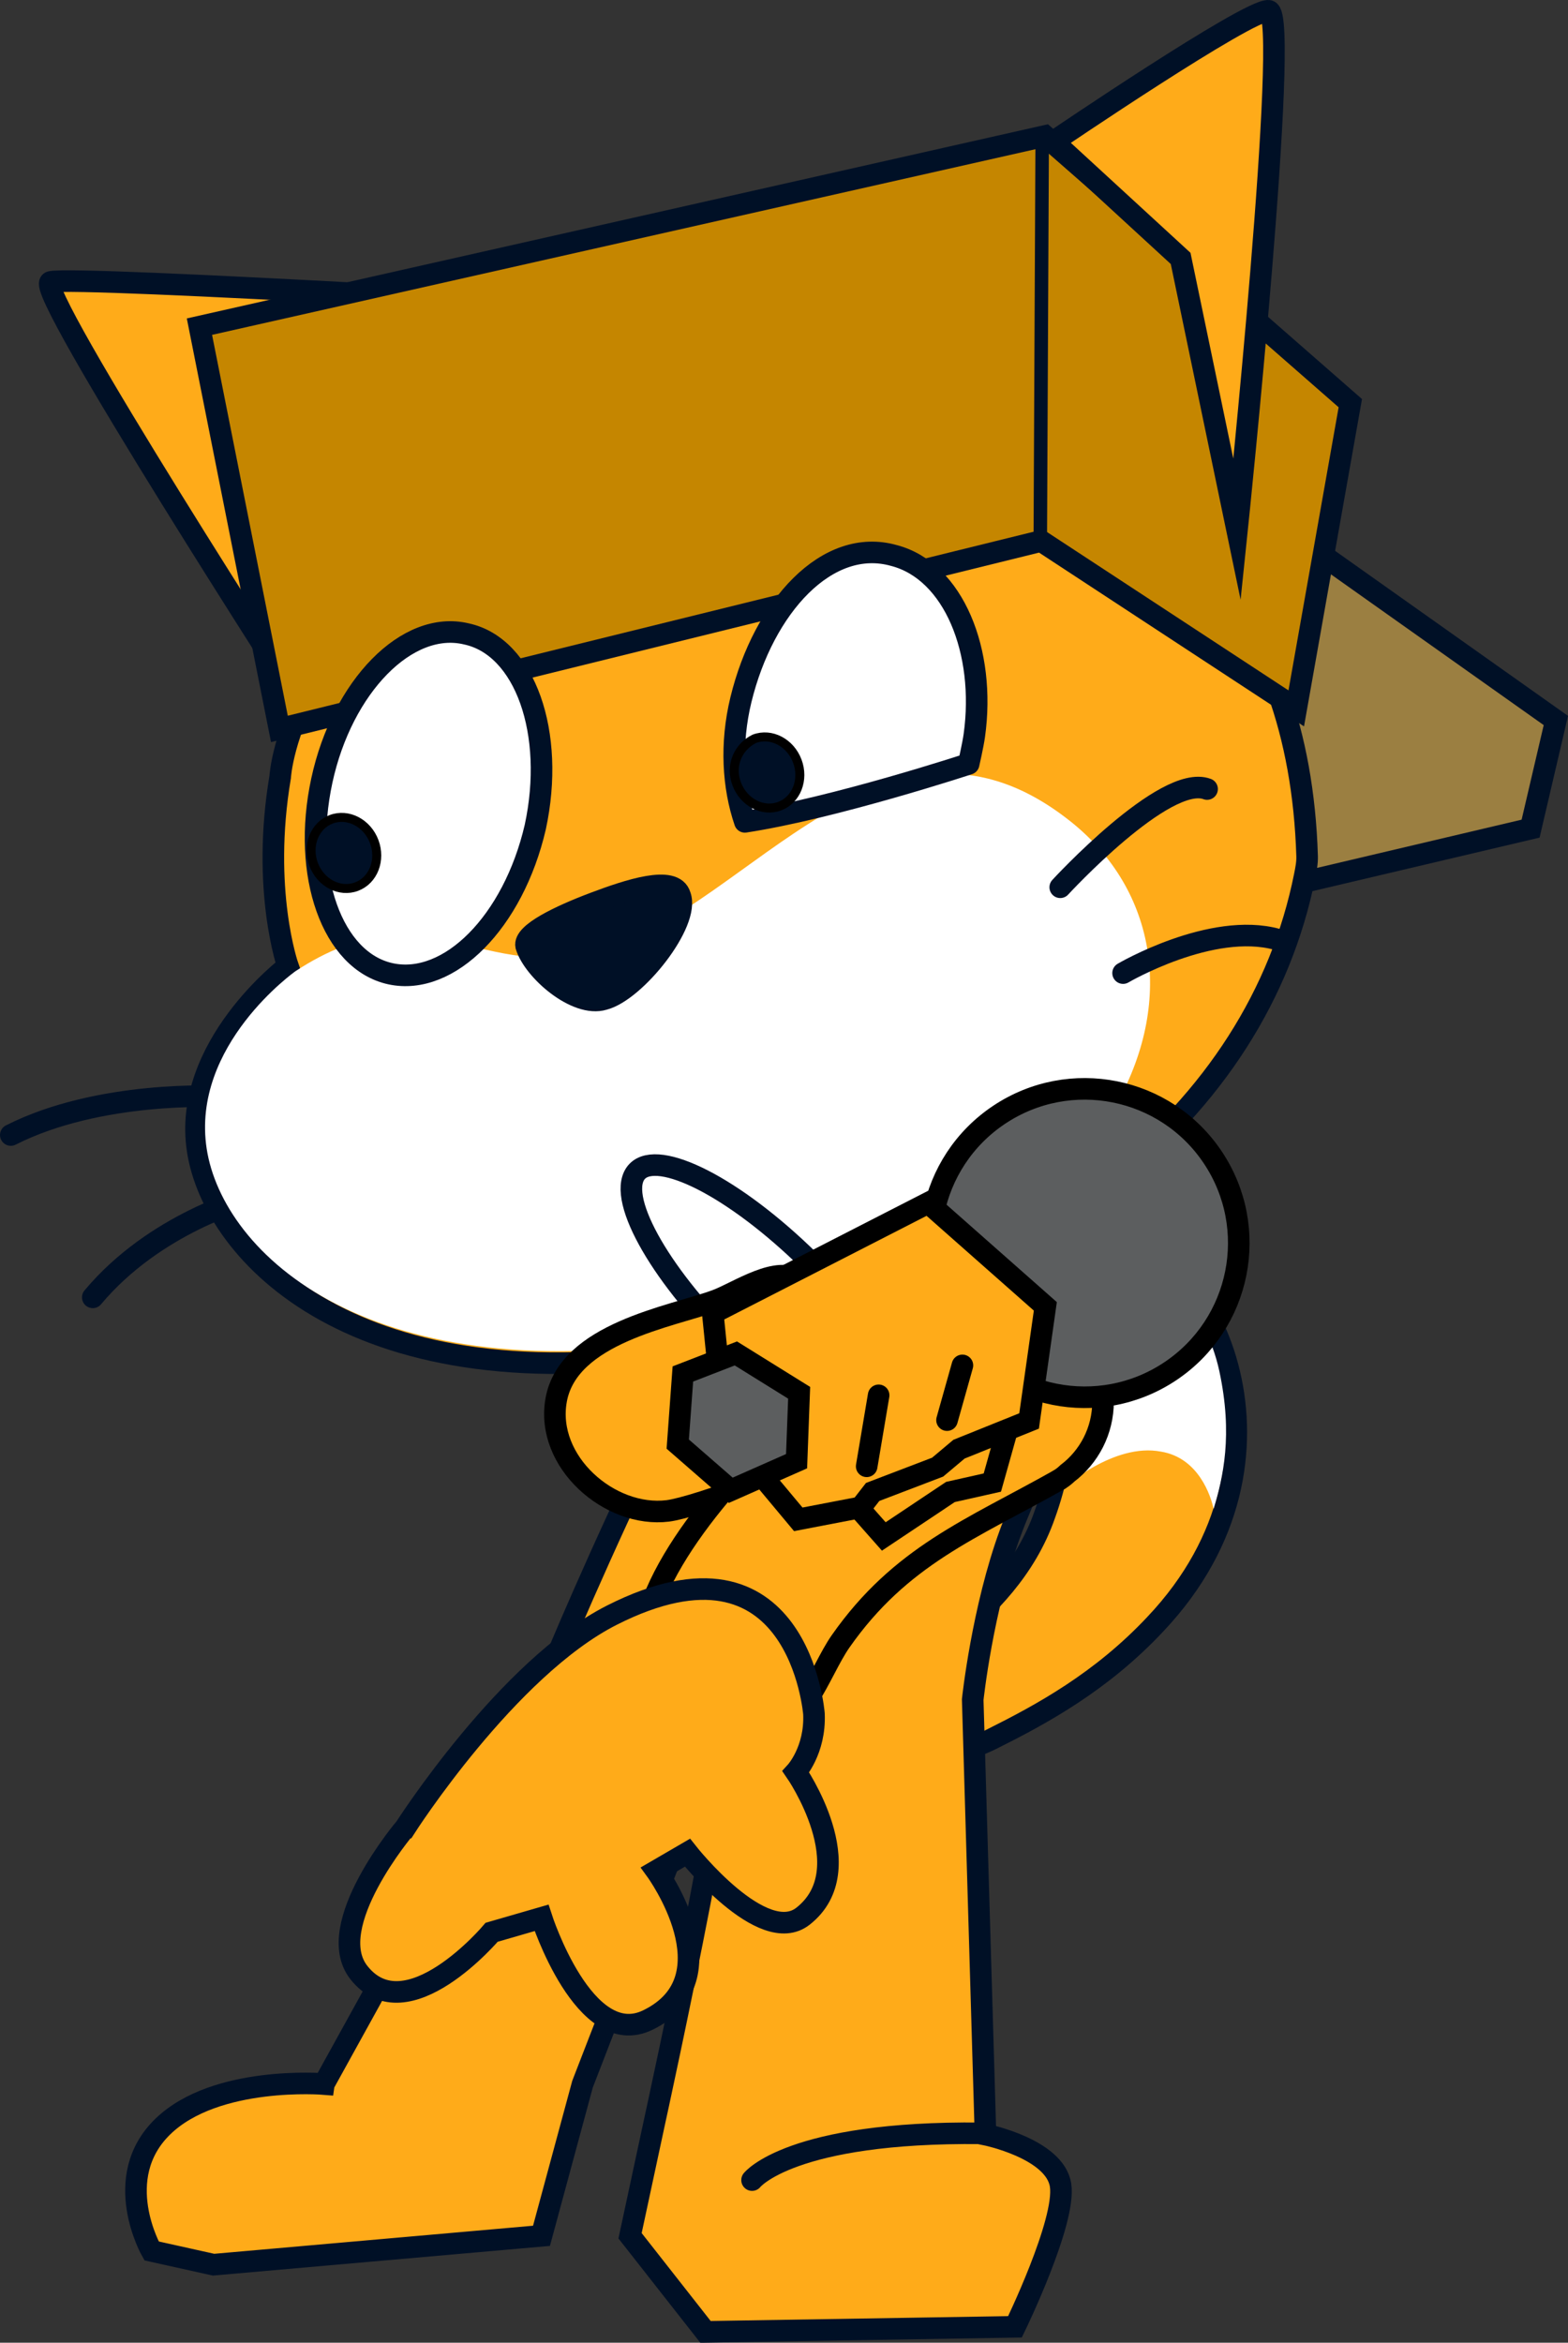 <svg version="1.1" xmlns="http://www.w3.org/2000/svg" xmlns:xlink="http://www.w3.org/1999/xlink" width="87.207" height="130.237" viewBox="0,0,87.207,130.237"><rect x="0" y="0" width="87.207" height="130.237" fill="#333333" stroke="none"/><g transform="translate(-205.524,-111.316)"><g stroke-miterlimit="10"><g fill-rule="evenodd"><path d="M258.545,202.232c1.862,-1.574 4.021,-3.649 5.087,-6.721c2.511,-6.917 0.206,-14.859 4.507,-14.803c4.389,0.009 10.431,11.604 1.647,20.891c-3.013,3.217 -6.332,5.012 -9.086,6.388c-0.699,0.378 -7.053,3.019 -10.74,1.156c-3.687,-1.864 -2.623,-3.46 -2.112,-4.19c0.552,-0.866 8.007,-0.586 10.696,-2.72z" fill="#ffab19" stroke="#001026" stroke-width="1.2" stroke-linecap="round" stroke-linejoin="round"/><path d="M267.709,181.167c2.027,-0.416 4.866,2.814 5.63,6.372c0.764,3.557 0.209,5.9 -0.318,7.659c-0.153,-0.711 -0.833,-2.84 -2.926,-3.183c-2.63,-0.507 -5.44,2.034 -5.44,2.034c0,0 0.929,-4.814 1.063,-7.949c0.321,-2.783 0.056,-4.341 1.99,-4.933z" fill="#ffffff" stroke="none" stroke-width="1" stroke-linecap="butt" stroke-linejoin="miter"/></g><g fill-rule="nonzero" stroke-linecap="round" stroke-linejoin="miter"><path d="M223.538,227.17l12.425,-22.495c0,0 1.782,-4.453 5.104,-11.51c1.614,-3.429 3.239,-9.835 5.875,-12.11c4.065,-3.51 11.069,-3.093 11.069,-3.093c0,0 7.712,0.992 7.849,6.28c0.109,4.207 -2.528,7.884 -4.151,12.298c-1.549,4.211 -2.086,9.261 -2.086,9.261l0.71,24.183c0,0 3.864,0.781 4.176,2.812c0.312,2.031 -2.535,7.873 -2.535,7.873l-17.213,0.281l-4.195,-5.343l1.35,-6.285c0,0 5.661,-25.861 3.31,-20.654c-1.049,2.323 -7.305,18.514 -7.305,18.514l-2.281,8.428l-18.24,1.605l-3.447,-0.765c0,0 -2.319,-4.062 0.63,-6.917c2.949,-2.855 8.955,-2.362 8.955,-2.362z" fill="#ffab19" stroke="#001026" stroke-width="1.2"/><path d="M247.696,208.237c0,0 -3.202,-0.137 -4.232,-1.519" fill="none" stroke="#001026" stroke-width="1.2"/><path d="M246.573,201.312c-3.906,-0.654 -2.717,-4.905 -1.402,-8.98c1.476,-4.571 3.354,-9.427 7.781,-8.82c4.856,0.665 3.938,5.44 2.244,10.445c0,0 -2.995,8.297 -8.624,7.355z" fill="#ffffff" stroke="#000000" stroke-width="0"/></g><path d="M247.351,232.512c0,0 2.134,-2.716 12.759,-2.6" fill="none" fill-rule="nonzero" stroke="#001026" stroke-width="1.2" stroke-linecap="round" stroke-linejoin="miter"/><g><g><path d="M222.532,150.879c0,0 -15.238,-23.62 -14.194,-23.89c1.405,-0.364 33.756,1.604 33.756,1.604" fill="#ffab19" fill-rule="nonzero" stroke="#001026" stroke-width="1.2" stroke-linecap="round" stroke-linejoin="miter"/><path d="M276.004,140.001l16.052,11.369l-1.405,6.012l-29.6,6.974z" fill="#9b7f41" fill-rule="nonzero" stroke="#001026" stroke-width="1.2" stroke-linecap="round" stroke-linejoin="miter"/><path d="M217.636,172.274c0,0 -6.574,-0.359 -11.511,2.14" fill="none" fill-rule="evenodd" stroke="#001026" stroke-width="1.2" stroke-linecap="round" stroke-linejoin="round"/><path d="M219.338,177.937c0,0 -5.181,1.351 -8.654,5.502" fill="none" fill-rule="evenodd" stroke="#001026" stroke-width="1.2" stroke-linecap="round" stroke-linejoin="round"/><path d="M236.326,137.037c10.077,-5.357 41.045,-6.06 41.895,21.88c0.011,0.364 -0.062,0.727 -0.134,1.087c-2.632,13.17 -14.969,23.26 -33.868,26.416c-18.899,3.156 -26.82,-5.403 -27.703,-11.161c-0.884,-5.758 5.022,-10.223 5.022,-10.223c0,0 -1.491,-4.247 -0.432,-10.522c0,0 0.498,-9.651 15.221,-17.478z" fill="#ffab19" fill-rule="evenodd" stroke="#001026" stroke-width="1.2" stroke-linecap="butt" stroke-linejoin="miter"/><path d="M239.128,164.082c8.073,-2.396 15.633,-14.962 25.671,-7.306c10.003,7.562 4.31,25.089 -20.101,28.93c-18.676,3.179 -26.796,-4.771 -27.679,-10.529c-0.884,-5.758 4.941,-9.872 4.941,-9.872c7.287,-4.771 10.254,0.844 17.169,-1.223z" fill="#ffffff" fill-rule="evenodd" stroke="none" stroke-width="1" stroke-linecap="butt" stroke-linejoin="miter"/><path d="M243.35,161.105c0.563,1.498 -2.487,5.316 -4.243,5.763c-1.533,0.47 -3.923,-1.623 -4.322,-2.968c-0.153,-0.69 1.836,-1.652 3.801,-2.392c1.872,-0.704 4.434,-1.561 4.763,-0.403z" fill="#001026" fill-rule="evenodd" stroke="#001026" stroke-width="1.2" stroke-linecap="round" stroke-linejoin="round"/><path d="M272.658,155.18c-2.338,-0.875 -8.167,5.461 -8.167,5.461" fill="none" fill-rule="evenodd" stroke="#001026" stroke-width="1.2" stroke-linecap="round" stroke-linejoin="round"/><path d="M276.552,163.538c-3.655,-1.007 -8.566,1.874 -8.566,1.874" fill="none" fill-rule="evenodd" stroke="#001026" stroke-width="1.2" stroke-linecap="round" stroke-linejoin="round"/><path d="M263.423,141.392l-42.36,10.446l-4.447,-22.363l47.027,-10.599l16.981,14.853l-3.007,16.968z" fill="#c58600" fill-rule="nonzero" stroke="#001026" stroke-width="1.2" stroke-linecap="round" stroke-linejoin="miter"/><path d="M263.487,119.112l-0.105,22.084" fill="none" fill-rule="nonzero" stroke="#001026" stroke-width="0.75" stroke-linecap="round" stroke-linejoin="miter"/><path d="M271.187,125.682l-7.071,-6.496c0,0 10.867,-7.38 11.964,-7.269c1.23,0.124 -1.756,28.842 -1.756,28.842z" fill="#ffab19" fill-rule="nonzero" stroke="#001026" stroke-width="1.2" stroke-linecap="round" stroke-linejoin="miter"/></g><g><g fill-rule="evenodd"><path d="M231.467,146.557c3.254,0.699 4.957,5.508 3.827,10.74c-1.224,5.268 -4.79,8.853 -8.044,8.154c-3.254,-0.699 -4.957,-5.508 -3.827,-10.74c1.13,-5.233 4.754,-8.947 8.044,-8.154z" fill="#ffffff" stroke="#001026" stroke-width="1.2" stroke-linecap="round" stroke-linejoin="round"/><path d="M222.966,159.367c-0.387,-1.03 0.045,-2.154 0.981,-2.506c0.936,-0.352 2.002,0.209 2.389,1.238c0.387,1.03 -0.045,2.154 -0.981,2.506c-0.936,0.352 -2.002,-0.209 -2.389,-1.238" fill="#001026" stroke="#000000" stroke-width="0.5" stroke-linecap="butt" stroke-linejoin="miter"/></g><g fill-rule="evenodd"><path d="M255.255,142.201c3.305,0.87 5.11,5.328 4.457,10.006c-0.073,0.525 -0.314,1.577 -0.314,1.577c0,0 -7.46,2.455 -12.446,3.221c-0.664,-1.942 -0.816,-4.344 -0.221,-6.789c1.259,-5.175 4.813,-9.076 8.524,-8.014z" fill="#ffffff" stroke="#001026" stroke-width="1.2" stroke-linecap="round" stroke-linejoin="round"/><path d="M246.497,154.894c-0.387,-1.03 0.08,-2.06 0.981,-2.506c0.936,-0.352 2.002,0.209 2.389,1.238c0.387,1.03 -0.045,2.154 -0.981,2.506c-0.936,0.352 -2.002,-0.209 -2.389,-1.238" fill="#001026" stroke="#000000" stroke-width="0.5" stroke-linecap="butt" stroke-linejoin="miter"/></g><g fill="none" fill-rule="nonzero" stroke="none" stroke-width="1" stroke-linecap="butt" stroke-linejoin="miter" font-family="sans-serif" font-weight="normal" font-size="12" text-anchor="start"/></g></g><path d="M249.381,180.325c4.201,3.762 7.132,8.314 6.546,10.167c-0.586,1.853 -4.467,0.306 -8.668,-3.456c-4.201,-3.762 -7.132,-8.314 -6.546,-10.167c0.586,-1.853 4.467,-0.306 8.668,3.456z" fill="#ffffff" fill-rule="nonzero" stroke="#001026" stroke-width="1.2" stroke-linecap="butt" stroke-linejoin="miter"/><path d="M253.701,185.852c-0.28,1.43 0.042,3.161 -0.602,4.41c-0.098,0.19 -0.219,0.37 -0.367,0.535c-1.768,1.964 -8.571,4.328 -10.065,4.513c-3.226,0.4 -6.829,-2.729 -6.211,-6.163c0.669,-3.721 6.369,-4.627 8.875,-5.535c1.19,-0.431 3.521,-2.065 4.659,-1.055z" fill="#ffab19" fill-rule="nonzero" stroke="#000000" stroke-width="1.2" stroke-linecap="butt" stroke-linejoin="miter"/><path d="M264.371,193.611c-4.817,2.71 -8.76,4.187 -12.098,8.955c-1.176,1.679 -2.132,5.106 -4.647,5.245c-3.387,0.188 -6.957,-2.722 -6.187,-6.187c1.018,-4.581 6.657,-10.337 10.197,-13.146c1.202,-0.954 3.219,-0.828 4.422,-1.785c1.337,-1.063 6.809,-4.467 8.352,-1.767c1.474,0.87 2.462,2.474 2.462,4.309c0,1.627 -0.777,3.073 -1.981,3.986c-0.154,0.149 -0.326,0.28 -0.519,0.389z" fill="#ffab19" fill-rule="nonzero" stroke="#000000" stroke-width="1.2" stroke-linecap="butt" stroke-linejoin="miter"/><g fill-rule="nonzero" stroke="#000000" stroke-width="1.2" stroke-linejoin="miter"><path d="M258.717,185.176c-2.626,-3.939 -1.563,-9.26 2.376,-11.887c3.939,-2.626 9.26,-1.563 11.887,2.376c2.626,3.939 1.563,9.26 -2.376,11.887c-3.939,2.626 -9.26,1.563 -11.887,-2.376z" fill="#5c5e5f" stroke-linecap="butt"/><g stroke-linecap="round"><path d="M261.998,189.17l-1.283,4.565l-2.33,0.523l-3.708,2.473l-2.52,-2.852z" fill="#ffab19"/><path d="M263.662,183.939l-0.903,6.371l-3.899,1.569l-1.189,0.999l-3.613,1.379l-0.666,0.856l-3.471,0.666l-4.089,-4.897l-0.666,-6.561l11.981,-6.135z" fill="#ffab19"/><path d="M259.05,187.221l-0.856,3.043" fill="none"/><path d="M253.726,192.831l0.665,-3.946" fill="none"/></g><path d="M249.827,192.547l-3.661,1.617l-2.948,-2.567l0.285,-3.899l2.948,-1.141l3.519,2.187z" fill="#5c5e5f" stroke-linecap="round"/></g><path d="M228.071,212.913c0,0 5.673,-8.871 11.492,-11.811c10.4,-5.254 11.231,5.493 11.231,5.493c0.087,2.031 -1.006,3.223 -1.006,3.223c0,0 3.735,5.401 0.398,8.023c-2.25,1.768 -6.427,-3.53 -6.427,-3.53l-1.734,1.009c0,0 4.332,5.963 -0.473,8.296c-3.527,1.712 -5.909,-5.683 -5.909,-5.683l-2.775,0.803c0,0 -4.732,5.614 -7.389,2.233c-2.041,-2.597 2.59,-8.056 2.59,-8.056z" fill="#ffab19" fill-rule="nonzero" stroke="#001026" stroke-width="1.2" stroke-linecap="round" stroke-linejoin="miter"/></g></g></svg>